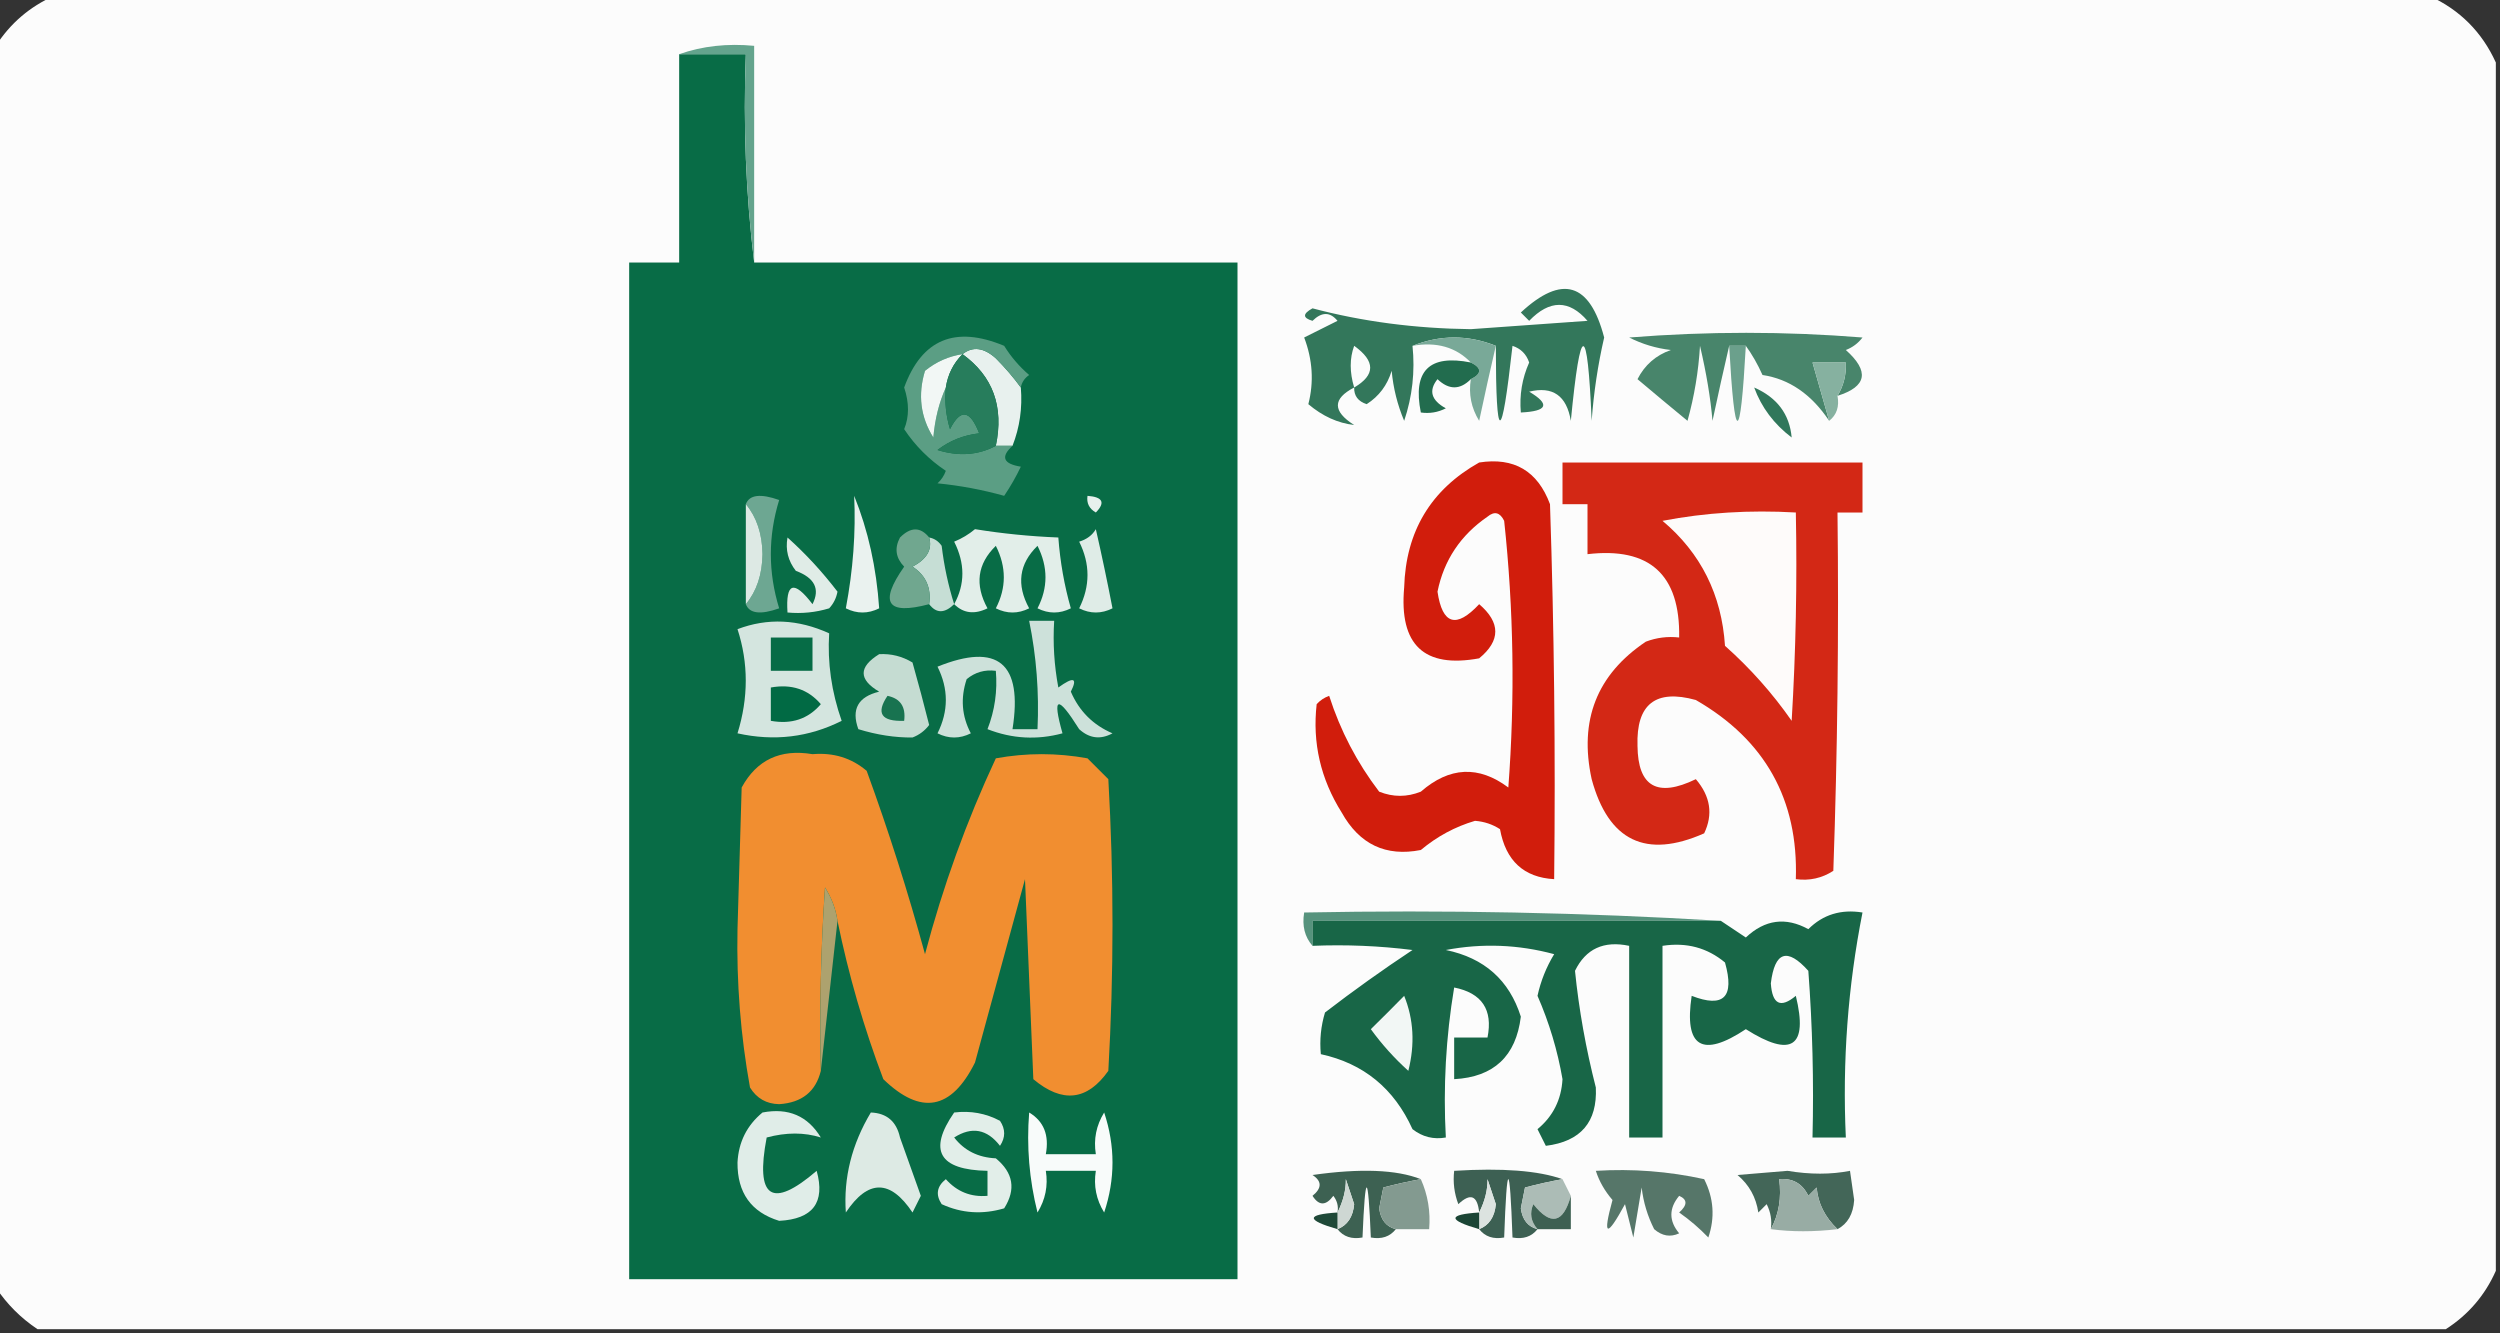 <?xml version="1.0" encoding="UTF-8"?>
<!DOCTYPE svg PUBLIC "-//W3C//DTD SVG 1.1//EN" "http://www.w3.org/Graphics/SVG/1.1/DTD/svg11.dtd">
<svg xmlns="http://www.w3.org/2000/svg" version="1.1" width="300px" height="160px"
     style="shape-rendering:geometricPrecision; text-rendering:geometricPrecision; image-rendering:optimizeQuality; fill-rule:evenodd; clip-rule:evenodd">
<rect width="100%" height="100%" fill="#333333" stroke="none"/>
<g><path style="opacity:0.993" fill="#fdfdfd" d="M 6.5,-0.5 C 101.5,-0.5 196.5,-0.5 291.5,-0.5C 295.167,1.167 297.833,3.833 299.5,7.5C 299.5,55.833 299.5,104.167 299.5,152.5C 298.2,155.432 296.2,157.766 293.5,159.5C 197.167,159.5 100.833,159.5 4.5,159.5C 2.5,158.167 0.833,156.5 -0.5,154.5C -0.5,104.833 -0.5,55.167 -0.5,5.5C 1.234,2.8 3.568,0.8 6.5,-0.5 Z"/></g>
<g><path style="opacity:1" fill="#086c46" d="M 81.5,6.5 C 84.167,6.5 86.833,6.5 89.5,6.5C 89.174,15.017 89.507,23.35 90.5,31.5C 109.833,31.5 129.167,31.5 148.5,31.5C 148.5,72.167 148.5,112.833 148.5,153.5C 124.167,153.5 99.833,153.5 75.5,153.5C 75.5,112.833 75.5,72.167 75.5,31.5C 77.5,31.5 79.5,31.5 81.5,31.5C 81.5,23.167 81.5,14.833 81.5,6.5 Z"/></g>
<g><path style="opacity:1" fill="#64a48d" d="M 81.5,6.5 C 84.287,5.523 87.287,5.19 90.5,5.5C 90.5,14.167 90.5,22.833 90.5,31.5C 89.507,23.35 89.174,15.017 89.5,6.5C 86.833,6.5 84.167,6.5 81.5,6.5 Z"/></g>
<g><path style="opacity:1" fill="#33775b" d="M 179.5,41.5 C 176.167,40.167 172.833,40.167 169.5,41.5C 169.817,44.572 169.484,47.572 168.5,50.5C 167.692,48.577 167.192,46.577 167,44.5C 166.477,46.223 165.477,47.556 164,48.5C 162.97,48.164 162.47,47.497 162.5,46.5C 159.894,47.85 159.894,49.35 162.5,51C 160.544,50.778 158.71,49.945 157,48.5C 157.684,45.84 157.517,43.174 156.5,40.5C 157.833,39.833 159.167,39.167 160.5,38.5C 159.609,37.41 158.609,37.41 157.5,38.5C 156.304,38.154 156.304,37.654 157.5,37C 163.47,38.585 169.803,39.419 176.5,39.5C 181.167,39.167 185.833,38.833 190.5,38.5C 188.295,35.947 185.962,35.947 183.5,38.5C 183.167,38.167 182.833,37.833 182.5,37.5C 187.446,32.904 190.78,33.904 192.5,40.5C 191.746,43.777 191.246,47.11 191,50.5C 190.491,38.554 189.658,38.554 188.5,50.5C 187.996,47.478 186.329,46.311 183.5,47C 186.051,48.516 185.718,49.349 182.5,49.5C 182.318,47.409 182.652,45.409 183.5,43.5C 183.167,42.5 182.5,41.833 181.5,41.5C 180.179,53.427 179.512,53.427 179.5,41.5 Z"/></g>
<g><path style="opacity:1" fill="#79a998" d="M 169.5,41.5 C 172.833,40.167 176.167,40.167 179.5,41.5C 178.834,44.358 178.167,47.358 177.5,50.5C 176.548,48.955 176.215,47.288 176.5,45.5C 177.833,44.833 177.833,44.167 176.5,43.5C 174.721,41.657 172.388,40.99 169.5,41.5 Z"/></g>
<g><path style="opacity:1" fill="#48856b" d="M 220.5,47.5 C 221.234,46.292 221.567,44.959 221.5,43.5C 220.167,43.5 218.833,43.5 217.5,43.5C 218.167,45.833 218.833,48.167 219.5,50.5C 217.374,47.312 214.708,45.479 211.5,45C 210.915,43.698 210.249,42.531 209.5,41.5C 208.833,41.5 208.167,41.5 207.5,41.5C 206.834,44.358 206.167,47.358 205.5,50.5C 205.267,47.779 204.767,44.779 204,41.5C 203.821,44.553 203.321,47.553 202.5,50.5C 200.46,48.823 198.46,47.156 196.5,45.5C 197.364,43.803 198.697,42.637 200.5,42C 198.744,41.798 197.078,41.298 195.5,40.5C 204.894,39.752 214.227,39.752 223.5,40.5C 222.975,41.192 222.308,41.692 221.5,42C 224.362,44.557 224.029,46.391 220.5,47.5 Z"/></g>
<g><path style="opacity:1" fill="#6ba08c" d="M 207.5,41.5 C 208.167,41.5 208.833,41.5 209.5,41.5C 208.833,53.5 208.167,53.5 207.5,41.5 Z"/></g>
<g><path style="opacity:1" fill="#fbfcfc" d="M 162.5,46.5 C 161.948,44.669 161.948,43.003 162.5,41.5C 165.063,43.335 165.063,45.002 162.5,46.5 Z"/></g>
<g><path style="opacity:1" fill="#e8f1ee" d="M 115.5,42.5 C 116.721,41.535 118.054,41.702 119.5,43C 120.636,44.145 121.636,45.312 122.5,46.5C 122.702,48.95 122.369,51.283 121.5,53.5C 120.833,53.5 120.167,53.5 119.5,53.5C 120.488,48.808 119.154,45.141 115.5,42.5 Z"/></g>
<g><path style="opacity:1" fill="#86b1a0" d="M 220.5,47.5 C 220.737,48.791 220.404,49.791 219.5,50.5C 218.833,48.167 218.167,45.833 217.5,43.5C 218.833,43.5 220.167,43.5 221.5,43.5C 221.567,44.959 221.234,46.292 220.5,47.5 Z"/></g>
<g><path style="opacity:1" fill="#226c4e" d="M 176.5,43.5 C 177.833,44.167 177.833,44.833 176.5,45.5C 175.198,46.807 173.865,46.807 172.5,45.5C 171.406,46.868 171.74,48.035 173.5,49C 172.552,49.483 171.552,49.65 170.5,49.5C 169.5,44.5 171.5,42.5 176.5,43.5 Z"/></g>
<g><path style="opacity:1" fill="#30775b" d="M 210.5,46.5 C 213.25,47.703 214.75,49.703 215,52.5C 212.873,50.886 211.373,48.886 210.5,46.5 Z"/></g>
<g><path style="opacity:1" fill="#5b9e84" d="M 122.5,46.5 C 121.636,45.312 120.636,44.145 119.5,43C 118.054,41.702 116.721,41.535 115.5,42.5C 113.83,42.751 112.33,43.418 111,44.5C 110.126,47.379 110.46,50.045 112,52.5C 112.191,50.292 112.691,48.292 113.5,46.5C 113.34,48.199 113.506,49.866 114,51.5C 115.249,49.008 116.416,49.175 117.5,52C 115.616,52.216 113.949,52.883 112.5,54C 115.039,54.796 117.372,54.629 119.5,53.5C 120.167,53.5 120.833,53.5 121.5,53.5C 120.047,54.825 120.381,55.658 122.5,56C 121.929,57.205 121.262,58.372 120.5,59.5C 117.891,58.77 115.224,58.27 112.5,58C 112.957,57.586 113.291,57.086 113.5,56.5C 111.5,55.167 109.833,53.5 108.5,51.5C 109.112,50.005 109.112,48.338 108.5,46.5C 110.616,40.708 114.616,39.042 120.5,41.5C 121.313,42.814 122.313,43.98 123.5,45C 122.944,45.383 122.611,45.883 122.5,46.5 Z"/></g>
<g><path style="opacity:1" fill="#f2f7f5" d="M 115.5,42.5 C 114.4,43.605 113.733,44.938 113.5,46.5C 112.691,48.292 112.191,50.292 112,52.5C 110.46,50.045 110.126,47.379 111,44.5C 112.33,43.418 113.83,42.751 115.5,42.5 Z"/></g>
<g><path style="opacity:1" fill="#277d5c" d="M 115.5,42.5 C 119.154,45.141 120.488,48.808 119.5,53.5C 117.372,54.629 115.039,54.796 112.5,54C 113.949,52.883 115.616,52.216 117.5,52C 116.416,49.175 115.249,49.008 114,51.5C 113.506,49.866 113.34,48.199 113.5,46.5C 113.733,44.938 114.4,43.605 115.5,42.5 Z"/></g>
<g><path style="opacity:1" fill="#d32815" d="M 187.5,55.5 C 199.5,55.5 211.5,55.5 223.5,55.5C 223.5,57.5 223.5,59.5 223.5,61.5C 222.5,61.5 221.5,61.5 220.5,61.5C 220.667,75.837 220.5,90.171 220,104.5C 218.644,105.38 217.144,105.714 215.5,105.5C 215.81,95.956 211.81,88.789 203.5,84C 198.671,82.662 196.338,84.496 196.5,89.5C 196.548,94.408 198.881,95.741 203.5,93.5C 205.256,95.554 205.59,97.721 204.5,100C 197.516,103.092 193.016,100.925 191,93.5C 189.46,86.439 191.627,80.939 197.5,77C 198.793,76.51 200.127,76.343 201.5,76.5C 201.628,68.96 197.961,65.627 190.5,66.5C 190.5,64.5 190.5,62.5 190.5,60.5C 189.5,60.5 188.5,60.5 187.5,60.5C 187.5,58.833 187.5,57.167 187.5,55.5 Z"/></g>
<g><path style="opacity:1" fill="#d11d0c" d="M 177.5,55.5 C 181.683,54.846 184.516,56.512 186,60.5C 186.5,75.496 186.667,90.496 186.5,105.5C 182.856,105.292 180.689,103.292 180,99.5C 179.107,98.919 178.107,98.585 177,98.5C 174.62,99.201 172.453,100.367 170.5,102C 166.303,102.828 163.136,101.328 161,97.5C 158.473,93.47 157.473,89.136 158,84.5C 158.414,84.043 158.914,83.709 159.5,83.5C 160.845,87.69 162.845,91.524 165.5,95C 167.167,95.667 168.833,95.667 170.5,95C 173.939,92.003 177.439,91.837 181,94.5C 181.81,83.787 181.643,73.12 180.5,62.5C 179.998,61.479 179.332,61.312 178.5,62C 175.265,64.225 173.265,67.225 172.5,71C 173.082,74.955 174.749,75.455 177.5,72.5C 180.08,74.713 180.08,76.88 177.5,79C 170.884,80.221 167.884,77.388 168.5,70.5C 168.696,63.768 171.696,58.768 177.5,55.5 Z"/></g>
<g><path style="opacity:1" fill="#eaf2ef" d="M 102.5,59.5 C 104.176,63.636 105.176,68.136 105.5,73C 104.167,73.667 102.833,73.667 101.5,73C 102.373,68.384 102.707,63.884 102.5,59.5 Z"/></g>
<g><path style="opacity:1" fill="#e7f0ed" d="M 130.5,59.5 C 132.337,59.639 132.67,60.306 131.5,61.5C 130.702,61.043 130.369,60.376 130.5,59.5 Z"/></g>
<g><path style="opacity:1" fill="#6da792" d="M 89.5,72.5 C 90.794,70.952 91.461,68.952 91.5,66.5C 91.461,64.048 90.794,62.048 89.5,60.5C 89.923,59.37 91.257,59.203 93.5,60C 92.167,64.333 92.167,68.667 93.5,73C 91.257,73.797 89.923,73.63 89.5,72.5 Z"/></g>
<g><path style="opacity:1" fill="#fefbfa" d="M 199.5,62.5 C 204.64,61.512 209.974,61.179 215.5,61.5C 215.666,69.84 215.5,78.173 215,86.5C 212.705,83.203 210.038,80.203 207,77.5C 206.598,71.363 204.098,66.363 199.5,62.5 Z"/></g>
<g><path style="opacity:1" fill="#e2eee9" d="M 114.5,72.5 C 115.814,70.105 115.814,67.605 114.5,65C 115.416,64.626 116.25,64.126 117,63.5C 120.283,64.032 123.616,64.365 127,64.5C 127.218,67.426 127.718,70.26 128.5,73C 127.167,73.667 125.833,73.667 124.5,73C 125.777,70.534 125.777,68.034 124.5,65.5C 122.28,67.663 121.947,70.163 123.5,73C 122.167,73.667 120.833,73.667 119.5,73C 120.777,70.534 120.777,68.034 119.5,65.5C 117.28,67.663 116.947,70.163 118.5,73C 116.934,73.765 115.601,73.598 114.5,72.5 Z"/></g>
<g><path style="opacity:1" fill="#dfece7" d="M 131.5,63.5 C 132.201,66.563 132.868,69.73 133.5,73C 132.167,73.667 130.833,73.667 129.5,73C 130.833,70.333 130.833,67.667 129.5,65C 130.416,64.722 131.082,64.222 131.5,63.5 Z"/></g>
<g><path style="opacity:1" fill="#c6ded5" d="M 111.5,64.5 C 112.117,64.611 112.617,64.944 113,65.5C 113.29,67.92 113.79,70.254 114.5,72.5C 113.348,73.625 112.348,73.625 111.5,72.5C 111.773,70.549 111.107,69.049 109.5,68C 111.239,67.081 111.906,65.915 111.5,64.5 Z"/></g>
<g><path style="opacity:1" fill="#dde9e4" d="M 89.5,60.5 C 90.794,62.048 91.461,64.048 91.5,66.5C 91.461,68.952 90.794,70.952 89.5,72.5C 89.5,68.5 89.5,64.5 89.5,60.5 Z"/></g>
<g><path style="opacity:1" fill="#e0ece7" d="M 94.5,64.5 C 96.666,66.438 98.666,68.605 100.5,71C 100.355,71.772 100.022,72.439 99.5,73C 97.866,73.493 96.199,73.66 94.5,73.5C 94.262,69.901 95.262,69.567 97.5,72.5C 98.429,70.678 97.762,69.345 95.5,68.5C 94.571,67.311 94.238,65.978 94.5,64.5 Z"/></g>
<g><path style="opacity:1" fill="#70a78f" d="M 111.5,64.5 C 111.906,65.915 111.239,67.081 109.5,68C 111.107,69.049 111.773,70.549 111.5,72.5C 106.442,73.848 105.442,72.348 108.5,68C 107.483,66.951 107.316,65.784 108,64.5C 109.292,63.209 110.458,63.209 111.5,64.5 Z"/></g>
<g><path style="opacity:1" fill="#d4e5df" d="M 88.5,75.5 C 92.105,74.133 95.771,74.3 99.5,76C 99.279,79.517 99.779,83.017 101,86.5C 97.067,88.478 92.9,88.978 88.5,88C 89.822,83.733 89.822,79.566 88.5,75.5 Z"/></g>
<g><path style="opacity:1" fill="#066c46" d="M 92.5,76.5 C 94.167,76.5 95.833,76.5 97.5,76.5C 97.5,77.833 97.5,79.167 97.5,80.5C 95.833,80.5 94.167,80.5 92.5,80.5C 92.5,79.167 92.5,77.833 92.5,76.5 Z"/></g>
<g><path style="opacity:1" fill="#016a44" d="M 92.5,82.5 C 94.978,82.051 96.978,82.718 98.5,84.5C 96.978,86.282 94.978,86.949 92.5,86.5C 92.5,85.167 92.5,83.833 92.5,82.5 Z"/></g>
<g><path style="opacity:1" fill="#cde1da" d="M 123.5,74.5 C 124.5,74.5 125.5,74.5 126.5,74.5C 126.336,77.187 126.503,79.854 127,82.5C 128.84,81.167 129.34,81.334 128.5,83C 129.5,85.333 131.167,87 133.5,88C 132.056,88.781 130.723,88.614 129.5,87.5C 126.901,83.359 126.235,83.525 127.5,88C 124.446,88.821 121.446,88.655 118.5,87.5C 119.374,85.253 119.708,82.92 119.5,80.5C 118.178,80.33 117.011,80.663 116,81.5C 115.242,83.769 115.409,85.936 116.5,88C 115.167,88.667 113.833,88.667 112.5,88C 113.833,85.333 113.833,82.667 112.5,80C 119.754,77.076 122.754,79.576 121.5,87.5C 122.5,87.5 123.5,87.5 124.5,87.5C 124.706,83.102 124.373,78.769 123.5,74.5 Z"/></g>
<g><path style="opacity:1" fill="#c5dcd2" d="M 105.5,78.5 C 106.93,78.421 108.264,78.754 109.5,79.5C 110.214,82.027 110.88,84.527 111.5,87C 110.975,87.692 110.308,88.192 109.5,88.5C 107.398,88.521 105.232,88.187 103,87.5C 102.135,85.112 102.968,83.612 105.5,83C 103.018,81.539 103.018,80.039 105.5,78.5 Z"/></g>
<g><path style="opacity:1" fill="#187350" d="M 106.5,83.5 C 108.048,83.821 108.715,84.821 108.5,86.5C 105.752,86.598 105.086,85.598 106.5,83.5 Z"/></g>
<g><path style="opacity:1" fill="#f18e30" d="M 100.5,110.5 C 100.291,109.078 99.791,107.745 99,106.5C 98.5,113.826 98.334,121.159 98.5,128.5C 97.892,130.99 96.225,132.324 93.5,132.5C 91.971,132.471 90.804,131.804 90,130.5C 88.873,124.27 88.373,117.937 88.5,111.5C 88.667,105.833 88.833,100.167 89,94.5C 90.804,91.183 93.637,89.85 97.5,90.5C 100.011,90.288 102.178,90.955 104,92.5C 106.641,99.728 108.974,107.061 111,114.5C 113.155,106.354 115.988,98.521 119.5,91C 123.167,90.333 126.833,90.333 130.5,91C 131.333,91.833 132.167,92.667 133,93.5C 133.667,105.167 133.667,116.833 133,128.5C 130.472,132.085 127.472,132.418 124,129.5C 123.667,121.5 123.333,113.5 123,105.5C 121,112.833 119,120.167 117,127.5C 114.168,133.201 110.502,133.867 106,129.5C 103.656,123.302 101.822,116.969 100.5,110.5 Z"/></g>
<g><path style="opacity:1" fill="#ada26e" d="M 100.5,110.5 C 99.833,116.5 99.167,122.5 98.5,128.5C 98.334,121.159 98.5,113.826 99,106.5C 99.791,107.745 100.291,109.078 100.5,110.5 Z"/></g>
<g><path style="opacity:1" fill="#56937d" d="M 206.5,110.5 C 190.167,110.5 173.833,110.5 157.5,110.5C 157.5,111.5 157.5,112.5 157.5,113.5C 156.566,112.432 156.232,111.099 156.5,109.5C 173.342,109.17 190.008,109.503 206.5,110.5 Z"/></g>
<g><path style="opacity:1" fill="#186647" d="M 157.5,113.5 C 157.5,112.5 157.5,111.5 157.5,110.5C 173.833,110.5 190.167,110.5 206.5,110.5C 207.482,111.141 208.482,111.807 209.5,112.5C 211.787,110.344 214.287,110.011 217,111.5C 218.754,109.75 220.921,109.083 223.5,109.5C 221.744,118.372 221.077,127.372 221.5,136.5C 220.167,136.5 218.833,136.5 217.5,136.5C 217.666,129.825 217.5,123.158 217,116.5C 214.469,113.678 212.969,114.178 212.5,118C 212.67,120.527 213.67,121.027 215.5,119.5C 216.995,125.647 214.995,126.981 209.5,123.5C 204.242,126.987 202.075,125.653 203,119.5C 206.841,120.995 208.174,119.661 207,115.5C 204.865,113.722 202.365,113.055 199.5,113.5C 199.5,121.167 199.5,128.833 199.5,136.5C 198.167,136.5 196.833,136.5 195.5,136.5C 195.5,128.833 195.5,121.167 195.5,113.5C 192.453,112.855 190.287,113.855 189,116.5C 189.471,121.156 190.304,125.822 191.5,130.5C 191.693,134.645 189.693,136.978 185.5,137.5C 185.167,136.833 184.833,136.167 184.5,135.5C 186.363,133.96 187.363,131.96 187.5,129.5C 186.903,126.042 185.903,122.709 184.5,119.5C 184.887,117.726 185.553,116.059 186.5,114.5C 182.205,113.339 177.871,113.172 173.5,114C 178.114,114.952 181.114,117.619 182.5,122C 181.922,126.745 179.256,129.245 174.5,129.5C 174.5,127.833 174.5,126.167 174.5,124.5C 175.833,124.5 177.167,124.5 178.5,124.5C 179.167,121.167 177.833,119.167 174.5,118.5C 173.504,124.463 173.171,130.463 173.5,136.5C 172.022,136.762 170.689,136.429 169.5,135.5C 167.288,130.613 163.622,127.613 158.5,126.5C 158.34,124.801 158.506,123.134 159,121.5C 162.412,118.877 165.912,116.377 169.5,114C 165.514,113.501 161.514,113.334 157.5,113.5 Z"/></g>
<g><path style="opacity:1" fill="#f2f7f5" d="M 168.5,119.5 C 169.638,122.304 169.805,125.304 169,128.5C 167.315,126.983 165.815,125.316 164.5,123.5C 165.867,122.16 167.2,120.827 168.5,119.5 Z"/></g>
<g><path style="opacity:1" fill="#e0ede8" d="M 91.5,133.5 C 94.596,132.907 96.929,133.907 98.5,136.5C 96.522,135.869 94.355,135.869 92,136.5C 90.612,143.789 92.612,145.122 98,140.5C 99.052,144.293 97.552,146.293 93.5,146.5C 90.14,145.467 88.473,143.134 88.5,139.5C 88.628,137.045 89.628,135.045 91.5,133.5 Z"/></g>
<g><path style="opacity:1" fill="#f8fbfa" d="M 123.5,133.5 C 125.256,134.552 125.923,136.219 125.5,138.5C 127.5,138.5 129.5,138.5 131.5,138.5C 131.215,136.712 131.548,135.045 132.5,133.5C 133.833,137.5 133.833,141.5 132.5,145.5C 131.548,143.955 131.215,142.288 131.5,140.5C 129.5,140.5 127.5,140.5 125.5,140.5C 125.785,142.288 125.452,143.955 124.5,145.5C 123.509,141.555 123.176,137.555 123.5,133.5 Z"/></g>
<g><path style="opacity:1" fill="#e2eee9" d="M 114.5,133.5 C 116.467,133.261 118.301,133.594 120,134.5C 120.667,135.5 120.667,136.5 120,137.5C 118.445,135.485 116.611,135.152 114.5,136.5C 115.714,138.069 117.381,138.902 119.5,139C 121.602,140.733 121.935,142.733 120.5,145C 117.901,145.769 115.401,145.602 113,144.5C 112.251,143.365 112.417,142.365 113.5,141.5C 114.842,143.005 116.508,143.672 118.5,143.5C 118.5,142.5 118.5,141.5 118.5,140.5C 112.678,140.388 111.345,138.055 114.5,133.5 Z"/></g>
<g><path style="opacity:1" fill="#ddeae4" d="M 104.5,133.5 C 106.411,133.574 107.578,134.574 108,136.5C 108.837,138.838 109.67,141.172 110.5,143.5C 110.167,144.167 109.833,144.833 109.5,145.5C 106.833,141.5 104.167,141.5 101.5,145.5C 101.212,141.328 102.212,137.328 104.5,133.5 Z"/></g>
<g><path style="opacity:1" fill="#3d6152" d="M 170.5,141.5 C 169.064,141.755 167.564,142.088 166,142.5C 165.833,143.333 165.667,144.167 165.5,145C 165.684,146.376 166.351,147.209 167.5,147.5C 166.791,148.404 165.791,148.737 164.5,148.5C 164.167,140.5 163.833,140.5 163.5,148.5C 162.209,148.737 161.209,148.404 160.5,147.5C 161.693,147.03 162.36,146.03 162.5,144.5C 162.167,143.5 161.833,142.5 161.5,141.5C 161.524,142.786 161.19,144.12 160.5,145.5C 160.631,144.761 160.464,144.094 160,143.5C 159.107,144.711 158.274,144.711 157.5,143.5C 158.641,142.575 158.641,141.741 157.5,141C 163.246,140.184 167.579,140.35 170.5,141.5 Z"/></g>
<g><path style="opacity:1" fill="#3d6053" d="M 187.5,141.5 C 186.064,141.755 184.564,142.088 183,142.5C 182.833,143.333 182.667,144.167 182.5,145C 182.684,146.376 183.351,147.209 184.5,147.5C 183.791,148.404 182.791,148.737 181.5,148.5C 181.167,139.167 180.833,139.167 180.5,148.5C 179.209,148.737 178.209,148.404 177.5,147.5C 178.693,147.03 179.36,146.03 179.5,144.5C 179.167,143.5 178.833,142.5 178.5,141.5C 178.524,142.786 178.19,144.12 177.5,145.5C 177.294,143.451 176.461,143.117 175,144.5C 174.51,143.207 174.343,141.873 174.5,140.5C 180.254,140.139 184.587,140.472 187.5,141.5 Z"/></g>
<g><path style="opacity:1" fill="#567669" d="M 191.5,140.5 C 195.902,140.228 200.235,140.561 204.5,141.5C 205.647,143.765 205.814,146.098 205,148.5C 203.926,147.382 202.76,146.382 201.5,145.5C 202.506,144.604 202.506,143.938 201.5,143.5C 200.253,145.006 200.253,146.506 201.5,148C 200.451,148.492 199.451,148.326 198.5,147.5C 197.702,145.922 197.202,144.256 197,142.5C 196.667,144.5 196.333,146.5 196,148.5C 195.667,147.167 195.333,145.833 195,144.5C 192.79,148.57 192.29,148.403 193.5,144C 192.571,142.923 191.904,141.756 191.5,140.5 Z"/></g>
<g><path style="opacity:1" fill="#436658" d="M 220.5,147.5 C 218.985,146.049 218.152,144.382 218,142.5C 217.667,142.833 217.333,143.167 217,143.5C 216.29,142.027 215.124,141.36 213.5,141.5C 213.795,143.735 213.461,145.735 212.5,147.5C 212.649,146.448 212.483,145.448 212,144.5C 211.667,144.833 211.333,145.167 211,145.5C 210.727,143.671 209.893,142.171 208.5,141C 210.5,140.833 212.5,140.667 214.5,140.5C 217.206,140.952 219.706,140.952 222,140.5C 222.167,141.667 222.333,142.833 222.5,144C 222.392,145.681 221.725,146.848 220.5,147.5 Z"/></g>
<g><path style="opacity:1" fill="#98aca4" d="M 220.5,147.5 C 217.666,147.834 214.999,147.834 212.5,147.5C 213.461,145.735 213.795,143.735 213.5,141.5C 215.124,141.36 216.29,142.027 217,143.5C 217.333,143.167 217.667,142.833 218,142.5C 218.152,144.382 218.985,146.049 220.5,147.5 Z"/></g>
<g><path style="opacity:1" fill="#ced7d3" d="M 160.5,147.5 C 160.5,146.833 160.5,146.167 160.5,145.5C 161.19,144.12 161.524,142.786 161.5,141.5C 161.833,142.5 162.167,143.5 162.5,144.5C 162.36,146.03 161.693,147.03 160.5,147.5 Z"/></g>
<g><path style="opacity:1" fill="#dce3e0" d="M 177.5,147.5 C 177.5,146.833 177.5,146.167 177.5,145.5C 178.19,144.12 178.524,142.786 178.5,141.5C 178.833,142.5 179.167,143.5 179.5,144.5C 179.36,146.03 178.693,147.03 177.5,147.5 Z"/></g>
<g><path style="opacity:1" fill="#acbcb6" d="M 187.5,141.5 C 187.833,142.167 188.167,142.833 188.5,143.5C 187.593,146.804 186.093,147.138 184,144.5C 183.53,145.577 183.697,146.577 184.5,147.5C 183.351,147.209 182.684,146.376 182.5,145C 182.667,144.167 182.833,143.333 183,142.5C 184.564,142.088 186.064,141.755 187.5,141.5 Z"/></g>
<g><path style="opacity:1" fill="#839a90" d="M 170.5,141.5 C 171.341,143.379 171.675,145.379 171.5,147.5C 170.167,147.5 168.833,147.5 167.5,147.5C 166.351,147.209 165.684,146.376 165.5,145C 165.667,144.167 165.833,143.333 166,142.5C 167.564,142.088 169.064,141.755 170.5,141.5 Z"/></g>
<g><path style="opacity:1" fill="#1f4938" d="M 160.5,145.5 C 160.5,146.167 160.5,146.833 160.5,147.5C 156.711,146.404 156.711,145.737 160.5,145.5 Z"/></g>
<g><path style="opacity:1" fill="#1b4535" d="M 177.5,145.5 C 177.5,146.167 177.5,146.833 177.5,147.5C 173.711,146.404 173.711,145.737 177.5,145.5 Z"/></g>
<g><path style="opacity:1" fill="#3d6052" d="M 188.5,143.5 C 188.5,144.833 188.5,146.167 188.5,147.5C 187.167,147.5 185.833,147.5 184.5,147.5C 183.697,146.577 183.53,145.577 184,144.5C 186.093,147.138 187.593,146.804 188.5,143.5 Z"/></g>
</svg>
